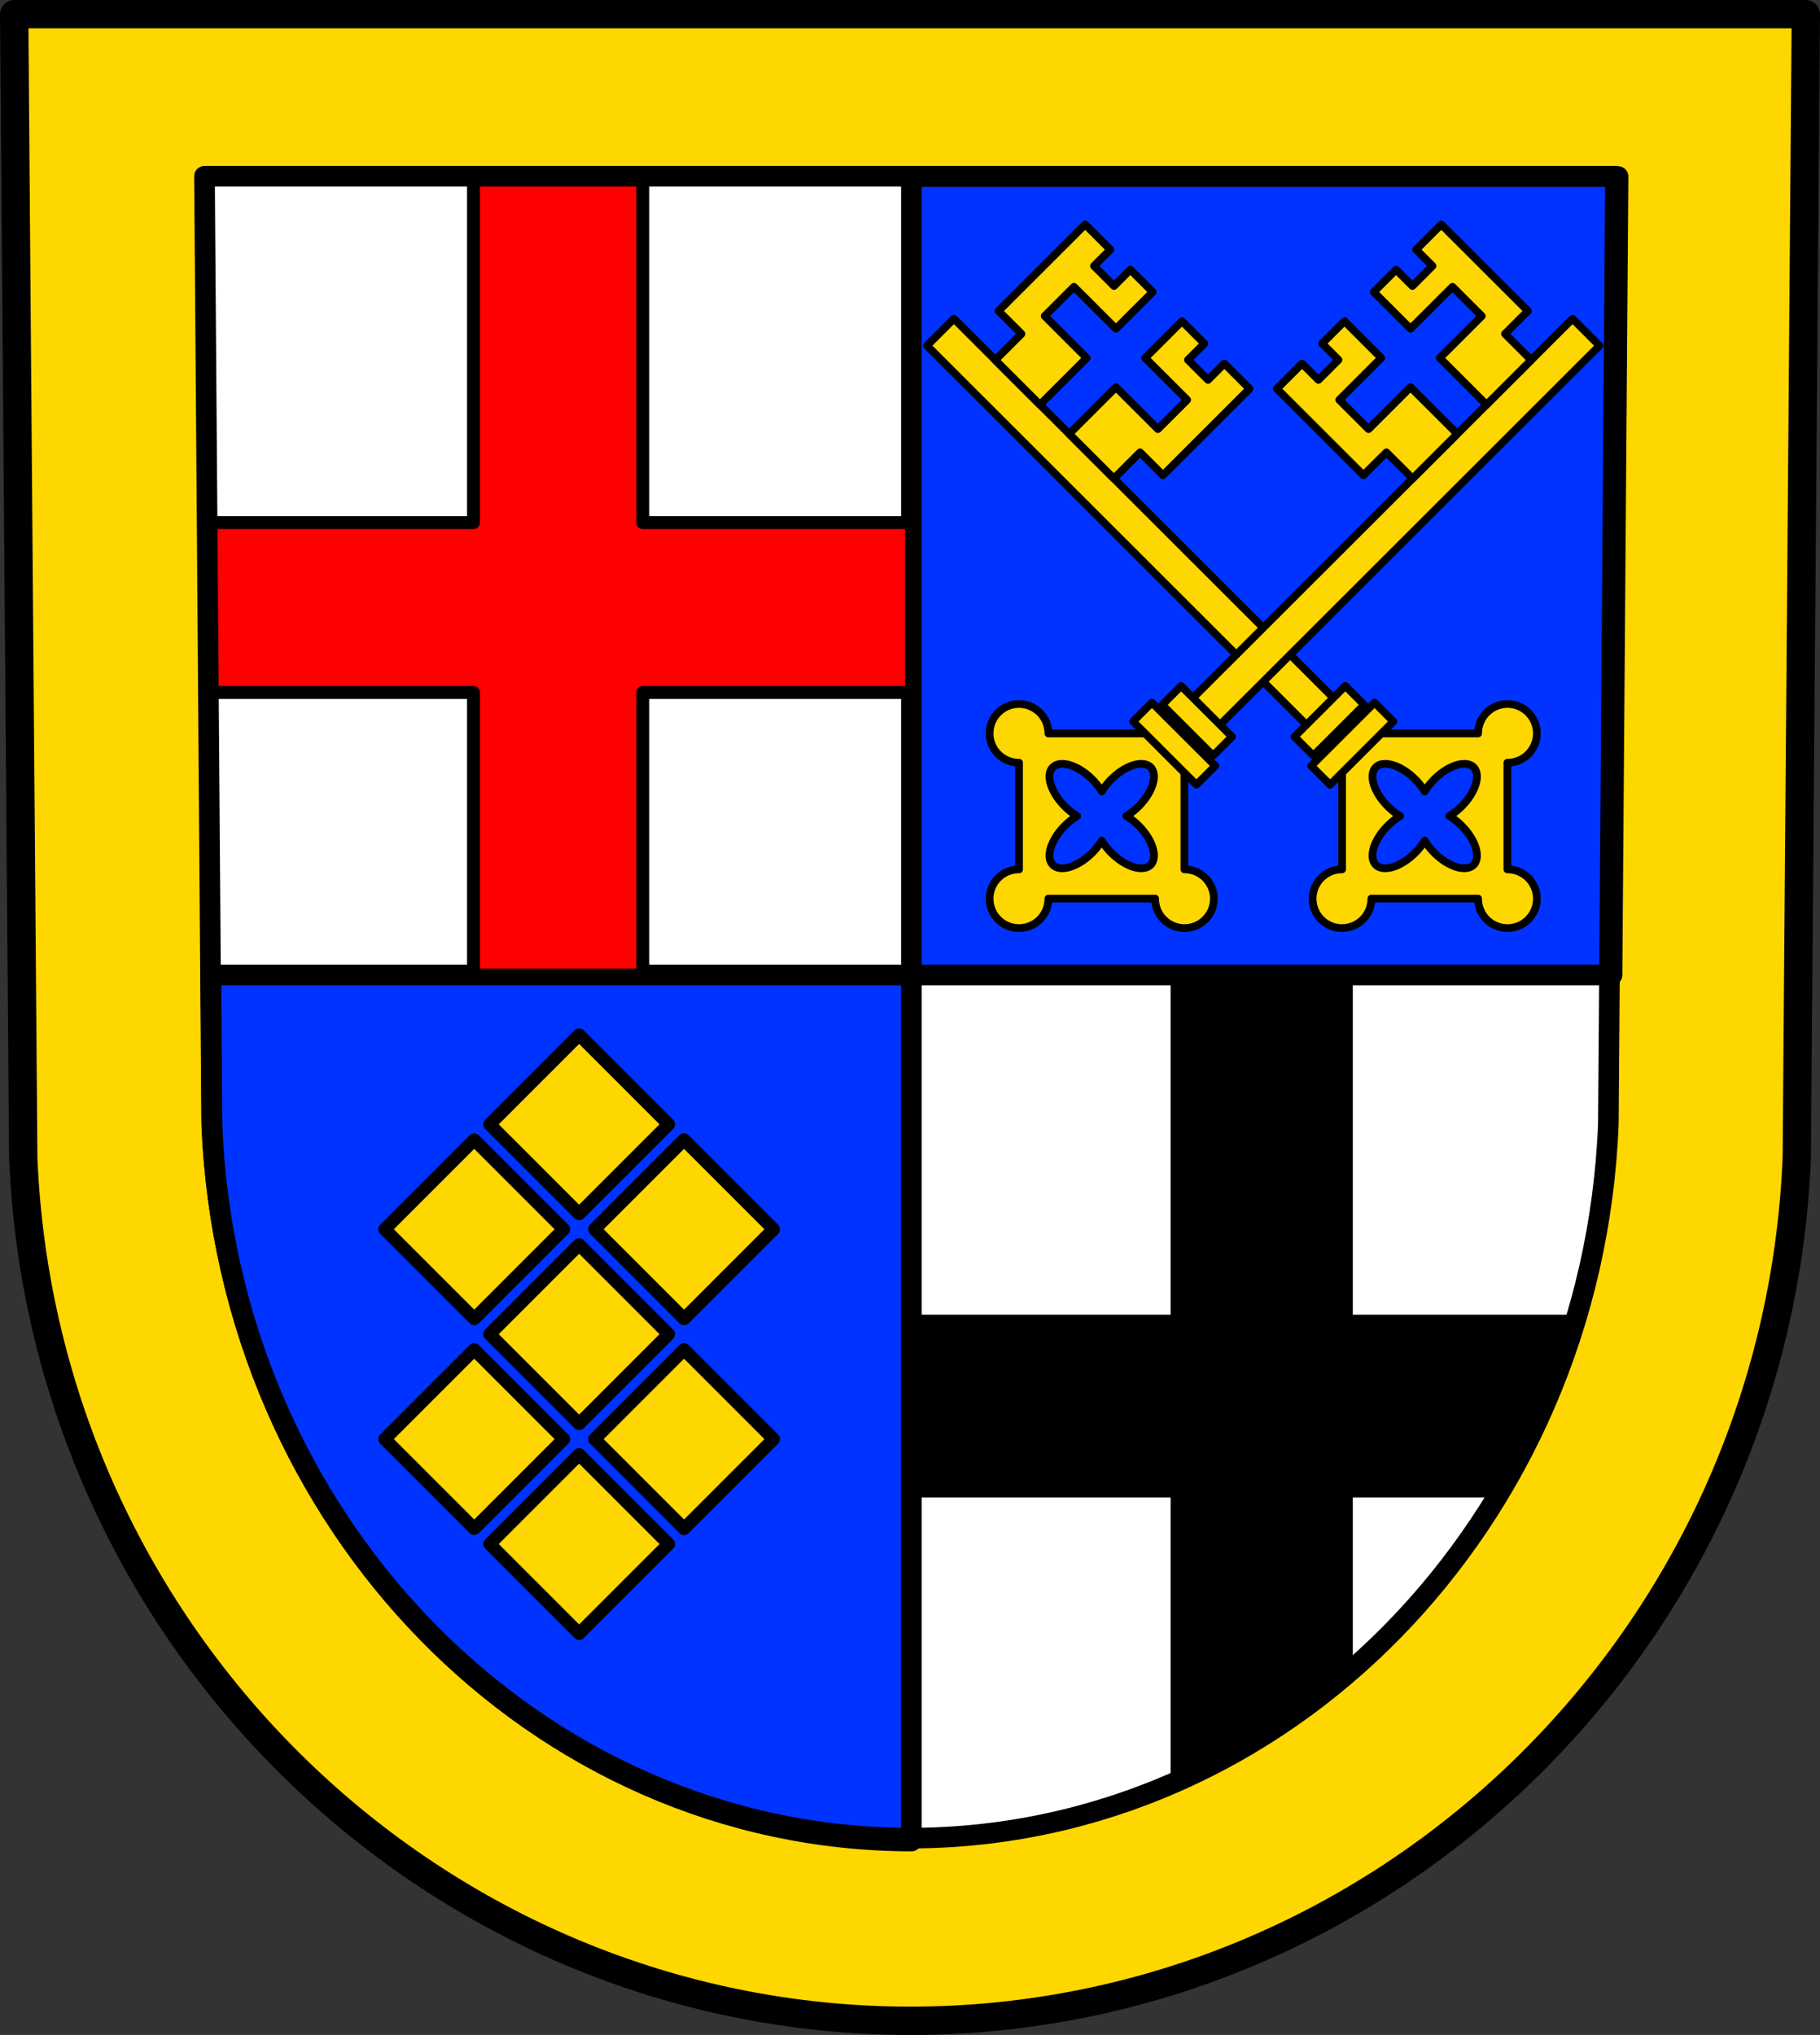 <?xml version="1.0" encoding="UTF-8" standalone="no"?>
<!-- Created with Inkscape (http://www.inkscape.org/) -->

<svg
   xmlns:dc="http://purl.org/dc/elements/1.1/"
   xmlns:cc="http://creativecommons.org/ns#"
   xmlns:rdf="http://www.w3.org/1999/02/22-rdf-syntax-ns#"
   xmlns:svg="http://www.w3.org/2000/svg"
   xmlns="http://www.w3.org/2000/svg"
   xmlns:sodipodi="http://sodipodi.sourceforge.net/DTD/sodipodi-0.dtd"
   xmlns:inkscape="http://www.inkscape.org/namespaces/inkscape"
   width="187.091mm"
   height="209.164mm"
   viewBox="0 0 187.091 209.164"
   version="1.1"
   id="svg6131"
   inkscape:version="0.92.4 (5da689c313, 2019-01-14)"
   sodipodi:docname="DEU Verbandsgemeinde Linz COA.svg">
  <rect x="0" y="0" width="187.091" height="209.164" fill="#333333" stroke="none"/>
  <defs
     id="defs6125" />
  <sodipodi:namedview
     id="base"
     pagecolor="#ffffff"
     bordercolor="#666666"
     borderopacity="1.0"
     inkscape:pageopacity="0.0"
     inkscape:pageshadow="2"
     inkscape:zoom="0.69319701"
     inkscape:cx="353.55765"
     inkscape:cy="395.27004"
     inkscape:document-units="mm"
     inkscape:current-layer="layer1"
     showgrid="false"
     inkscape:window-width="1366"
     inkscape:window-height="745"
     inkscape:window-x="-8"
     inkscape:window-y="-8"
     inkscape:window-maximized="1"
     fit-margin-top="0"
     fit-margin-left="0"
     fit-margin-right="0"
     fit-margin-bottom="0"
     inkscape:snap-midpoints="true"
     inkscape:snap-smooth-nodes="true"
     inkscape:snap-nodes="false" />
  <g
     inkscape:label="Ebene 1"
     inkscape:groupmode="layer"
     id="layer1"
     transform="translate(-5.138,-9.428)">
    <path
       style="fill:#ffd700;fill-opacity:1;fill-rule:evenodd;stroke:none;stroke-width:2.873;stroke-linecap:round;stroke-linejoin:round;stroke-miterlimit:4;stroke-dasharray:none;stroke-opacity:1"
       inkscape:connector-curvature="0"
       d="m 190.774,10.884 -0.934,117.589 c -2.038,49.463 -42.314,88.637 -91.156,88.665 C 49.885,217.076 9.595,177.888 7.528,128.472 L 6.594,10.884 H 98.682 Z"
       id="path10563-0-6-9-6"
       sodipodi:nodetypes="ccccccc" />
    <path
       style="fill:none;fill-rule:evenodd;stroke:#000000;stroke-width:2.91;stroke-linecap:round;stroke-linejoin:round;stroke-miterlimit:4;stroke-dasharray:none;stroke-opacity:1"
       inkscape:connector-curvature="0"
       d="m 190.774,10.884 -0.934,117.589 c -2.038,49.463 -42.314,88.637 -91.156,88.665 C 49.885,217.076 9.595,177.888 7.528,128.472 L 6.594,10.884 H 98.682 Z"
       id="path10563-0-6-9"
       sodipodi:nodetypes="ccccccc" />
    <path
       style="fill:#ffffff;fill-rule:evenodd;stroke:none;stroke-width:2.117;stroke-linecap:round;stroke-linejoin:round;stroke-miterlimit:4;stroke-dasharray:none;stroke-opacity:1"
       inkscape:connector-curvature="0"
       d="m 171.209,27.543 -0.736,97.387 c -1.605,40.965 -33.324,73.409 -71.789,73.432 -38.431,-0.05 -70.161,-32.506 -71.789,-73.432 l -0.736,-97.387 h 72.523 z"
       id="path10563-0-6-2-2-0"
       sodipodi:nodetypes="ccccccc" />
    <path
       style="fill:#0033ff;fill-opacity:1;stroke:#000000;stroke-width:8;stroke-linecap:round;stroke-linejoin:round;stroke-miterlimit:4;stroke-dasharray:none;stroke-opacity:1"
       d="M 353.48,68.393 V 378.113 H 625.256 L 627.596,68.393 Z m 0,309.721 H 81.715 l 0.441,58.354 c 6.153,154.678 126.076,277.344 271.324,277.537 z"
       transform="matrix(0.265,0,0,0.265,5.157,9.447)"
       id="rect6948"
       inkscape:connector-curvature="0" />
    <path
       style="fill:#ff0000;fill-opacity:1;stroke:#000000;stroke-width:5;stroke-linecap:round;stroke-linejoin:round;stroke-miterlimit:4;stroke-dasharray:none;stroke-opacity:1"
       d="M 183.672 68.465 L 183.672 202.701 L 80.461 202.701 L 80.959 268.582 L 183.672 268.582 L 183.672 378.186 L 249.328 378.186 L 249.328 268.582 L 353.553 268.582 L 353.553 202.701 L 249.328 202.701 L 249.328 68.465 L 183.672 68.465 z "
       transform="matrix(0.265,0,0,0.265,5.138,9.428)"
       id="rect6982" />
    <path
       style="fill:#000000;fill-opacity:1;stroke:#000000;stroke-width:5;stroke-linecap:round;stroke-linejoin:round;stroke-miterlimit:4;stroke-dasharray:none;stroke-opacity:1"
       d="M 456.611 378.186 L 456.611 512.422 L 353.553 512.422 L 353.553 578.303 L 456.611 578.303 L 456.611 692.365 C 480.351 681.94 502.429 668.028 522.268 651.217 L 522.268 578.303 L 583.533 578.303 C 595.566 557.921 605.296 535.829 612.305 512.422 L 522.268 512.422 L 522.268 378.186 L 456.611 378.186 z "
       transform="matrix(0.265,0,0,0.265,5.138,9.428)"
       id="rect6982-3" />
    <path
       style="fill:#ffd700;fill-opacity:1;stroke:#000000;stroke-width:1.323;stroke-linecap:round;stroke-linejoin:round;stroke-miterlimit:4;stroke-dasharray:none;stroke-opacity:1"
       d="m 64.671,115.793 -9.198,9.198 9.198,9.198 9.198,-9.198 z m -10.785,10.785 -9.198,9.198 9.198,9.198 9.198,-9.198 z m 21.571,0 -9.198,9.198 9.198,9.198 9.198,-9.198 z m -10.786,10.786 -9.198,9.198 9.198,9.198 9.198,-9.198 z m -10.785,10.785 -9.198,9.198 9.198,9.198 9.198,-9.198 z m 21.571,0 -9.198,9.198 9.198,9.198 9.198,-9.198 z m -10.786,10.786 -9.198,9.198 9.198,9.198 9.198,-9.198 z"
       id="rect7079"
       inkscape:connector-curvature="0" />
    <path
       style="fill:none;fill-rule:evenodd;stroke:#000000;stroke-width:2.117;stroke-linecap:round;stroke-linejoin:round;stroke-miterlimit:4;stroke-dasharray:none;stroke-opacity:1"
       inkscape:connector-curvature="0"
       d="m 171.209,27.543 -0.736,97.387 c -1.605,40.965 -33.324,73.409 -71.789,73.432 -38.431,-0.05 -70.161,-32.506 -71.789,-73.432 l -0.736,-97.387 h 72.523 z"
       id="path10563-0-6-2-2"
       sodipodi:nodetypes="ccccccc" />
    <g
       id="g7360"
       transform="matrix(0,0.514,0.514,0,78.793,-99.476)"
       style="stroke:#000000;stroke-width:1.544;stroke-linecap:round;stroke-linejoin:round;stroke-miterlimit:4;stroke-dasharray:none;stroke-opacity:1">
      <path
         inkscape:connector-curvature="0"
         d="m 354.377,120.935 a 5.871,5.877 0 0 0 1e-5,8.311 5.871,5.877 0 0 0 4.17,1.718 v 21.352 a 5.871,5.877 0 0 0 -4.17,1.717 5.871,5.877 0 0 0 0,8.312 5.871,5.877 0 0 0 8.303,1e-5 5.871,5.877 0 0 0 1.717,-4.173 h 21.328 a 5.871,5.877 0 0 0 1.716,4.174 5.871,5.877 0 0 0 8.303,10e-6 5.871,5.877 0 0 0 0,-8.312 5.871,5.877 0 0 0 -4.169,-1.719 v -21.349 a 5.871,5.877 0 0 0 4.168,-1.717 5.871,5.877 0 0 0 -1e-5,-8.311 5.871,5.877 0 0 0 -8.303,0 5.871,5.877 0 0 0 -1.716,4.173 H 364.393 a 5.871,5.877 0 0 0 -1.715,-4.173 5.871,5.877 0 0 0 -8.303,0 z m 10.92,10.931 a 7.258,3.848 45.05 0 1 7.849,2.412 7.258,3.848 45.05 0 1 1.915,2.442 3.848,7.258 44.95 0 1 1.916,-2.443 3.848,7.258 44.95 0 1 7.849,-2.413 3.848,7.258 44.95 0 1 -2.41,7.857 3.848,7.258 44.95 0 1 -2.435,1.917 7.258,3.848 45.05 0 1 2.435,1.918 7.258,3.848 45.05 0 1 2.409,7.857 7.258,3.848 45.05 0 1 -7.848,-2.412 7.258,3.848 45.05 0 1 -1.916,-2.443 3.848,7.258 44.95 0 1 -1.915,2.442 3.848,7.258 44.95 0 1 -7.849,2.412 3.848,7.258 44.95 0 1 2.41,-7.857 3.848,7.258 44.95 0 1 2.434,-1.917 7.258,3.848 45.05 0 1 -2.434,-1.917 7.258,3.848 45.05 0 1 -2.41,-7.857 z"
         id="path52"
         style="fill:#ffd700;stroke:#000000;stroke-width:1.544;stroke-linecap:round;stroke-linejoin:round;stroke-miterlimit:4;stroke-dasharray:none;stroke-opacity:1" />
      <path
         inkscape:connector-curvature="0"
         d="m 275.613,47.481 5.384,-5.389 77.65,77.727 -5.384,5.389 z"
         id="path54"
         style="fill:#ffd700;stroke:#000000;stroke-width:1.544;stroke-linecap:round;stroke-linejoin:round;stroke-miterlimit:4;stroke-dasharray:none;stroke-opacity:1" />
      <path
         id="path60"
         d="m 349.045,125.758 10.155,-10.165 3.772,3.776 -10.155,10.165 z"
         inkscape:connector-curvature="0"
         style="fill:#ffd700;stroke:#000000;stroke-width:1.544;stroke-linecap:round;stroke-linejoin:round;stroke-miterlimit:4;stroke-dasharray:none;stroke-opacity:1" />
      <path
         id="path62"
         d="m 352.377,131.598 12.651,-12.664 3.772,3.776 -12.651,12.664 z"
         inkscape:connector-curvature="0"
         style="fill:#ffd700;stroke:#000000;stroke-width:1.544;stroke-linecap:round;stroke-linejoin:round;stroke-miterlimit:4;stroke-dasharray:none;stroke-opacity:1" />
      <path
         id="path64"
         d="m 256.759,73.723 5.035,5.04 3.265,-3.268 4.006,4.008 -3.265,3.268 4.464,4.469 7.35,-7.357 -8.385,-8.393 5.847,-5.853 8.385,8.393 9.34,-9.348 -8.925,-8.934 -5.236,5.241 -4.578,-4.583 -17.296,17.314 z m 19.349,19.368 4.464,4.469 3.265,-3.268 4.006,4.008 -3.265,3.268 5.035,5.04 17.296,-17.314 -4.578,-4.583 5.236,-5.241 -8.925,-8.934 -9.34,9.348 8.385,8.393 -5.847,5.853 -8.385,-8.393 -7.35,7.357 z"
         inkscape:connector-curvature="0"
         style="fill:#ffd700;stroke:#000000;stroke-width:1.544;stroke-linecap:round;stroke-linejoin:round;stroke-miterlimit:4;stroke-dasharray:none;stroke-opacity:1" />
    </g>
    <g
       id="g7360-6"
       transform="matrix(0,0.514,-0.514,0,191.196,-99.476)"
       style="stroke:#000000;stroke-width:1.544;stroke-linecap:round;stroke-linejoin:round;stroke-miterlimit:4;stroke-dasharray:none;stroke-opacity:1">
      <path
         inkscape:connector-curvature="0"
         d="m 354.377,120.935 a 5.871,5.877 0 0 0 1e-5,8.311 5.871,5.877 0 0 0 4.17,1.718 v 21.352 a 5.871,5.877 0 0 0 -4.17,1.717 5.871,5.877 0 0 0 0,8.312 5.871,5.877 0 0 0 8.303,1e-5 5.871,5.877 0 0 0 1.717,-4.173 h 21.328 a 5.871,5.877 0 0 0 1.716,4.174 5.871,5.877 0 0 0 8.303,10e-6 5.871,5.877 0 0 0 0,-8.312 5.871,5.877 0 0 0 -4.169,-1.719 v -21.349 a 5.871,5.877 0 0 0 4.168,-1.717 5.871,5.877 0 0 0 -1e-5,-8.311 5.871,5.877 0 0 0 -8.303,0 5.871,5.877 0 0 0 -1.716,4.173 H 364.393 a 5.871,5.877 0 0 0 -1.715,-4.173 5.871,5.877 0 0 0 -8.303,0 z m 10.92,10.931 a 7.258,3.848 45.05 0 1 7.849,2.412 7.258,3.848 45.05 0 1 1.915,2.442 3.848,7.258 44.95 0 1 1.916,-2.443 3.848,7.258 44.95 0 1 7.849,-2.413 3.848,7.258 44.95 0 1 -2.41,7.857 3.848,7.258 44.95 0 1 -2.435,1.917 7.258,3.848 45.05 0 1 2.435,1.918 7.258,3.848 45.05 0 1 2.409,7.857 7.258,3.848 45.05 0 1 -7.848,-2.412 7.258,3.848 45.05 0 1 -1.916,-2.443 3.848,7.258 44.95 0 1 -1.915,2.442 3.848,7.258 44.95 0 1 -7.849,2.412 3.848,7.258 44.95 0 1 2.41,-7.857 3.848,7.258 44.95 0 1 2.434,-1.917 7.258,3.848 45.05 0 1 -2.434,-1.917 7.258,3.848 45.05 0 1 -2.41,-7.857 z"
         id="path52-9"
         style="fill:#ffd700;stroke:#000000;stroke-width:1.544;stroke-linecap:round;stroke-linejoin:round;stroke-miterlimit:4;stroke-dasharray:none;stroke-opacity:1" />
      <path
         inkscape:connector-curvature="0"
         d="m 275.613,47.481 5.384,-5.389 77.65,77.727 -5.384,5.389 z"
         id="path54-2"
         style="fill:#ffd700;stroke:#000000;stroke-width:1.544;stroke-linecap:round;stroke-linejoin:round;stroke-miterlimit:4;stroke-dasharray:none;stroke-opacity:1" />
      <path
         id="path60-3"
         d="m 349.045,125.758 10.155,-10.165 3.772,3.776 -10.155,10.165 z"
         inkscape:connector-curvature="0"
         style="fill:#ffd700;stroke:#000000;stroke-width:1.544;stroke-linecap:round;stroke-linejoin:round;stroke-miterlimit:4;stroke-dasharray:none;stroke-opacity:1" />
      <path
         id="path62-4"
         d="m 352.377,131.598 12.651,-12.664 3.772,3.776 -12.651,12.664 z"
         inkscape:connector-curvature="0"
         style="fill:#ffd700;stroke:#000000;stroke-width:1.544;stroke-linecap:round;stroke-linejoin:round;stroke-miterlimit:4;stroke-dasharray:none;stroke-opacity:1" />
      <path
         id="path64-1"
         d="m 256.759,73.723 5.035,5.04 3.265,-3.268 4.006,4.008 -3.265,3.268 4.464,4.469 7.35,-7.357 -8.385,-8.393 5.847,-5.853 8.385,8.393 9.34,-9.348 -8.925,-8.934 -5.236,5.241 -4.578,-4.583 -17.296,17.314 z m 19.349,19.368 4.464,4.469 3.265,-3.268 4.006,4.008 -3.265,3.268 5.035,5.04 17.296,-17.314 -4.578,-4.583 5.236,-5.241 -8.925,-8.934 -9.34,9.348 8.385,8.393 -5.847,5.853 -8.385,-8.393 -7.35,7.357 z"
         inkscape:connector-curvature="0"
         style="fill:#ffd700;stroke:#000000;stroke-width:1.544;stroke-linecap:round;stroke-linejoin:round;stroke-miterlimit:4;stroke-dasharray:none;stroke-opacity:1" />
    </g>
  </g>
</svg>
